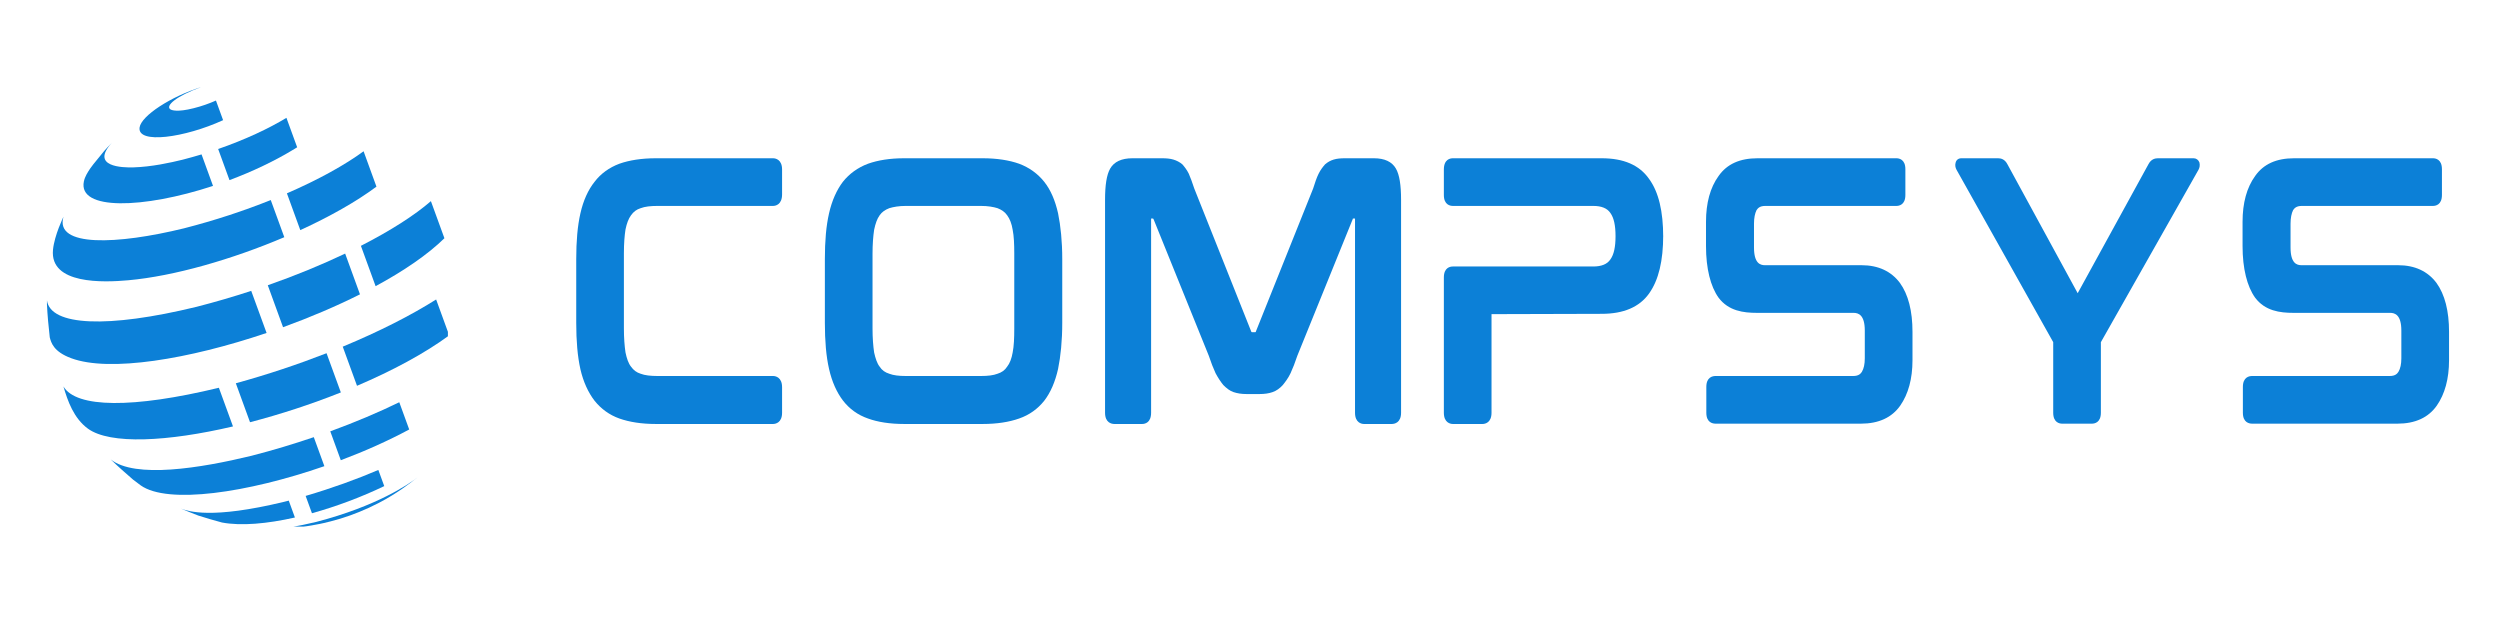 <svg xmlns="http://www.w3.org/2000/svg" xmlns:xlink="http://www.w3.org/1999/xlink" width="324" zoomAndPan="magnify" viewBox="0 0 242.88 60" height="80" preserveAspectRatio="xMidYMid meet" version="1.0"><defs><g/><clipPath id="3294c1b2ac"><path d="M 35 19 L 43.477 19 L 43.477 28 L 35 28 Z M 35 19 " clip-rule="nonzero"/></clipPath><clipPath id="356b534982"><path d="M 33 29 L 43.477 29 L 43.477 38 L 33 38 Z M 33 29 " clip-rule="nonzero"/></clipPath><clipPath id="d9db513b5a"><path d="M 26 46 L 41 46 L 41 51.188 L 26 51.188 Z M 26 46 " clip-rule="nonzero"/></clipPath><clipPath id="0e349e53d5"><path d="M 4.496 28 L 26 28 L 26 36 L 4.496 36 Z M 4.496 28 " clip-rule="nonzero"/></clipPath><clipPath id="f9b3da5fda"><path d="M 13 8.457 L 22 8.457 L 22 14 L 13 14 Z M 13 8.457 " clip-rule="nonzero"/></clipPath></defs><g fill="#0c80d7" fill-opacity="1"><g transform="translate(53.446, 41.18)"><g><path d="M 21.633 -25.797 L 10.238 -25.797 C 8.859 -25.797 7.672 -25.609 6.699 -25.266 C 5.699 -24.891 4.883 -24.293 4.289 -23.512 C 3.664 -22.73 3.191 -21.695 2.91 -20.445 C 2.629 -19.223 2.504 -17.719 2.504 -15.996 L 2.504 -9.801 C 2.504 -8.047 2.629 -6.543 2.91 -5.289 C 3.191 -4.07 3.664 -3.035 4.289 -2.223 C 4.914 -1.441 5.73 -0.844 6.699 -0.5 C 7.672 -0.156 8.859 0.031 10.238 0.031 L 21.633 0.031 C 21.883 0.031 22.512 -0.094 22.512 -1.062 L 22.512 -3.539 C 22.512 -4.508 21.883 -4.633 21.633 -4.633 L 10.395 -4.633 C 9.738 -4.633 9.172 -4.695 8.766 -4.852 C 8.359 -4.977 8.078 -5.195 7.828 -5.543 C 7.578 -5.855 7.418 -6.324 7.293 -6.918 C 7.199 -7.547 7.137 -8.328 7.137 -9.266 L 7.137 -16.562 C 7.137 -17.5 7.199 -18.285 7.293 -18.879 C 7.418 -19.473 7.578 -19.91 7.828 -20.254 C 8.078 -20.602 8.359 -20.82 8.766 -20.945 C 9.172 -21.102 9.738 -21.164 10.395 -21.164 L 21.633 -21.164 C 21.883 -21.164 22.512 -21.289 22.512 -22.289 L 22.512 -24.703 C 22.512 -25.672 21.883 -25.797 21.633 -25.797 Z M 21.633 -25.797 "/></g></g></g><g fill="#0c80d7" fill-opacity="1"><g transform="translate(77.613, 41.18)"><g><path d="M 23.824 -23.512 C 23.199 -24.293 22.383 -24.891 21.383 -25.266 C 20.414 -25.609 19.223 -25.797 17.844 -25.797 L 10.207 -25.797 C 8.828 -25.797 7.672 -25.609 6.699 -25.266 C 5.699 -24.891 4.883 -24.293 4.258 -23.512 C 3.664 -22.73 3.191 -21.695 2.91 -20.445 C 2.629 -19.223 2.504 -17.75 2.504 -15.996 L 2.504 -9.801 C 2.504 -8.047 2.629 -6.543 2.91 -5.32 C 3.191 -4.07 3.664 -3.035 4.258 -2.254 C 4.883 -1.441 5.699 -0.844 6.699 -0.5 C 7.641 -0.156 8.828 0.031 10.207 0.031 L 17.844 0.031 C 19.223 0.031 20.414 -0.156 21.383 -0.5 C 22.383 -0.844 23.199 -1.441 23.824 -2.223 C 24.449 -3.035 24.891 -4.07 25.172 -5.32 C 25.422 -6.543 25.578 -8.047 25.578 -9.801 L 25.578 -15.996 C 25.578 -17.719 25.422 -19.223 25.172 -20.445 C 24.891 -21.695 24.449 -22.73 23.824 -23.512 Z M 20.914 -16.531 L 20.914 -9.234 C 20.914 -8.328 20.883 -7.547 20.758 -6.918 C 20.664 -6.355 20.477 -5.855 20.223 -5.543 C 20.004 -5.195 19.691 -4.977 19.285 -4.852 C 18.879 -4.695 18.348 -4.633 17.688 -4.633 L 10.363 -4.633 C 9.707 -4.633 9.172 -4.695 8.766 -4.852 C 8.359 -4.977 8.047 -5.195 7.828 -5.543 C 7.578 -5.855 7.418 -6.355 7.293 -6.918 C 7.199 -7.547 7.137 -8.328 7.137 -9.234 L 7.137 -16.531 C 7.137 -17.438 7.199 -18.223 7.293 -18.848 C 7.418 -19.441 7.578 -19.91 7.828 -20.254 C 8.047 -20.57 8.359 -20.789 8.766 -20.945 C 9.172 -21.07 9.707 -21.164 10.363 -21.164 L 17.688 -21.164 C 18.348 -21.164 18.879 -21.07 19.285 -20.945 C 19.691 -20.789 20.004 -20.57 20.223 -20.254 C 20.477 -19.91 20.664 -19.441 20.758 -18.848 C 20.883 -18.223 20.914 -17.438 20.914 -16.531 Z M 20.914 -16.531 "/></g></g></g><g fill="#0c80d7" fill-opacity="1"><g transform="translate(104.847, 41.18)"><g><path d="M 28.645 -25.797 L 25.828 -25.797 C 25.391 -25.797 25.047 -25.766 24.734 -25.672 C 24.418 -25.578 24.137 -25.422 23.887 -25.203 C 23.668 -24.953 23.449 -24.672 23.262 -24.293 C 23.074 -23.918 22.918 -23.449 22.73 -22.855 L 17.188 -9.016 C 17.156 -8.891 17.125 -8.891 17.094 -8.891 L 16.781 -8.891 C 16.781 -8.891 16.719 -8.891 16.688 -9.016 L 11.176 -22.855 C 10.988 -23.449 10.801 -23.918 10.645 -24.293 C 10.457 -24.672 10.238 -24.953 10.02 -25.203 C 9.77 -25.422 9.453 -25.578 9.141 -25.672 C 8.828 -25.766 8.453 -25.797 8.047 -25.797 L 5.164 -25.797 C 4.102 -25.797 3.383 -25.453 3.004 -24.797 C 2.66 -24.199 2.504 -23.199 2.504 -21.758 L 2.504 -1.062 C 2.504 -0.094 3.129 0.031 3.414 0.031 L 6.105 0.031 C 6.387 0.031 6.98 -0.094 6.98 -1.062 L 6.98 -19.879 C 6.98 -19.91 6.98 -19.941 6.98 -19.941 L 7.137 -19.941 C 7.168 -19.941 7.199 -19.941 7.23 -19.848 L 12.586 -6.605 C 12.805 -5.949 13.023 -5.387 13.242 -4.914 C 13.492 -4.445 13.742 -4.07 13.996 -3.758 C 14.309 -3.445 14.621 -3.191 14.996 -3.066 C 15.371 -2.941 15.777 -2.879 16.25 -2.879 L 17.531 -2.879 C 18 -2.879 18.441 -2.941 18.785 -3.066 C 19.16 -3.191 19.504 -3.445 19.785 -3.758 C 20.035 -4.07 20.32 -4.445 20.539 -4.914 C 20.758 -5.387 20.977 -5.949 21.195 -6.605 L 26.578 -19.879 C 26.578 -19.941 26.609 -19.941 26.641 -19.941 L 26.801 -19.941 C 26.801 -19.941 26.801 -19.91 26.801 -19.879 L 26.801 -1.062 C 26.801 -0.094 27.426 0.031 27.676 0.031 L 30.367 0.031 C 30.648 0.031 31.277 -0.094 31.277 -1.062 L 31.277 -21.758 C 31.277 -23.199 31.121 -24.199 30.773 -24.797 C 30.398 -25.453 29.68 -25.797 28.645 -25.797 Z M 28.645 -25.797 "/></g></g></g><g fill="#0c80d7" fill-opacity="1"><g transform="translate(137.779, 41.18)"><g><path d="M 17.844 -25.797 L 3.383 -25.797 C 3.129 -25.797 2.504 -25.703 2.504 -24.703 L 2.504 -22.227 C 2.504 -21.258 3.129 -21.164 3.383 -21.164 L 17.031 -21.164 C 17.812 -21.164 18.379 -20.945 18.691 -20.477 C 19.035 -20.004 19.191 -19.254 19.191 -18.223 C 19.191 -17.188 19.035 -16.438 18.691 -15.965 C 18.379 -15.496 17.812 -15.277 17.031 -15.277 L 3.383 -15.277 C 3.129 -15.277 2.504 -15.184 2.504 -14.215 L 2.504 -1.062 C 2.504 -0.094 3.129 0.031 3.383 0.031 L 6.262 0.031 C 6.512 0.031 7.137 -0.094 7.137 -1.062 L 7.137 -10.645 L 17.844 -10.676 C 19.973 -10.676 21.508 -11.332 22.449 -12.648 C 23.387 -13.965 23.824 -15.84 23.824 -18.316 L 23.824 -18.125 C 23.824 -20.633 23.387 -22.512 22.449 -23.793 C 21.508 -25.141 19.973 -25.797 17.844 -25.797 Z M 17.844 -25.797 "/></g></g></g><g fill="#0c80d7" fill-opacity="1"><g transform="translate(163.26, 41.18)"><g><path d="M 17.625 -15.402 L 8.234 -15.402 C 7.766 -15.402 7.168 -15.59 7.168 -17.125 L 7.168 -19.441 C 7.168 -20.004 7.262 -20.445 7.418 -20.758 C 7.547 -20.945 7.734 -21.164 8.266 -21.164 L 21.008 -21.164 C 21.258 -21.164 21.883 -21.258 21.883 -22.227 L 21.883 -24.734 C 21.883 -25.703 21.258 -25.797 21.008 -25.797 L 7.516 -25.797 C 5.793 -25.797 4.539 -25.234 3.727 -24.074 C 2.91 -22.949 2.504 -21.445 2.504 -19.629 L 2.504 -17.25 C 2.504 -15.09 2.941 -13.336 3.727 -12.242 C 4.695 -10.957 6.137 -10.77 7.449 -10.77 L 16.844 -10.77 C 17.312 -10.77 17.938 -10.582 17.938 -9.047 L 17.938 -6.355 C 17.938 -5.793 17.844 -5.355 17.656 -5.039 C 17.531 -4.852 17.344 -4.633 16.812 -4.633 L 3.445 -4.633 C 3.16 -4.633 2.535 -4.539 2.535 -3.57 L 2.535 -1.062 C 2.535 -0.094 3.16 0 3.445 0 L 17.562 0 C 19.285 0 20.57 -0.594 21.383 -1.754 C 22.164 -2.879 22.574 -4.352 22.574 -6.168 L 22.574 -8.922 C 22.574 -10.957 22.164 -12.555 21.352 -13.68 C 20.508 -14.809 19.254 -15.402 17.625 -15.402 Z M 17.625 -15.402 "/></g></g></g><g fill="#0c80d7" fill-opacity="1"><g transform="translate(187.489, 41.18)"><g><path d="M 25.672 -25.797 L 22.195 -25.797 C 21.914 -25.797 21.539 -25.703 21.289 -25.234 L 14.402 -12.68 L 7.578 -25.203 C 7.324 -25.703 6.949 -25.797 6.668 -25.797 L 3.098 -25.797 C 2.816 -25.797 2.598 -25.641 2.535 -25.359 C 2.473 -25.141 2.504 -24.891 2.629 -24.672 L 12.023 -7.922 L 12.023 -1.062 C 12.023 -0.094 12.648 0 12.898 0 L 15.777 0 C 16.031 0 16.656 -0.094 16.656 -1.062 L 16.656 -7.922 L 26.141 -24.672 C 26.266 -24.891 26.297 -25.141 26.234 -25.391 C 26.141 -25.641 25.922 -25.797 25.672 -25.797 Z M 25.672 -25.797 "/></g></g></g><g fill="#0c80d7" fill-opacity="1"><g transform="translate(215.413, 41.18)"><g><path d="M 17.625 -15.402 L 8.234 -15.402 C 7.766 -15.402 7.168 -15.59 7.168 -17.125 L 7.168 -19.441 C 7.168 -20.004 7.262 -20.445 7.418 -20.758 C 7.547 -20.945 7.734 -21.164 8.266 -21.164 L 21.008 -21.164 C 21.258 -21.164 21.883 -21.258 21.883 -22.227 L 21.883 -24.734 C 21.883 -25.703 21.258 -25.797 21.008 -25.797 L 7.516 -25.797 C 5.793 -25.797 4.539 -25.234 3.727 -24.074 C 2.91 -22.949 2.504 -21.445 2.504 -19.629 L 2.504 -17.25 C 2.504 -15.09 2.941 -13.336 3.727 -12.242 C 4.695 -10.957 6.137 -10.77 7.449 -10.77 L 16.844 -10.77 C 17.312 -10.77 17.938 -10.582 17.938 -9.047 L 17.938 -6.355 C 17.938 -5.793 17.844 -5.355 17.656 -5.039 C 17.531 -4.852 17.344 -4.633 16.812 -4.633 L 3.445 -4.633 C 3.16 -4.633 2.535 -4.539 2.535 -3.57 L 2.535 -1.062 C 2.535 -0.094 3.16 0 3.445 0 L 17.562 0 C 19.285 0 20.57 -0.594 21.383 -1.754 C 22.164 -2.879 22.574 -4.352 22.574 -6.168 L 22.574 -8.922 C 22.574 -10.957 22.164 -12.555 21.352 -13.68 C 20.508 -14.809 19.254 -15.402 17.625 -15.402 Z M 17.625 -15.402 "/></g></g></g><g clip-path="url(#3294c1b2ac)"><path fill="#0c80d7" d="M 41.824 19.551 C 40.254 20.914 37.918 22.414 35.02 23.895 L 36.449 27.816 C 39.188 26.336 41.523 24.742 43.137 23.156 L 41.824 19.551 " fill-opacity="1" fill-rule="nonzero"/></g><path fill="#0c80d7" d="M 29.129 22.367 C 31.984 21.059 34.57 19.602 36.531 18.141 L 35.281 14.703 C 33.477 16.027 30.914 17.453 27.828 18.793 L 29.129 22.367 " fill-opacity="1" fill-rule="nonzero"/><path fill="#0c80d7" d="M 21.145 14.484 L 22.246 17.508 C 24.434 16.688 26.613 15.668 28.562 14.477 C 28.652 14.426 28.738 14.371 28.824 14.316 L 27.781 11.453 C 26.07 12.492 23.77 13.574 21.145 14.484 " fill-opacity="1" fill-rule="nonzero"/><path fill="#0c80d7" d="M 38.75 39.098 C 36.738 40.078 34.48 41.035 32.043 41.926 L 33.066 44.734 C 35.398 43.859 37.668 42.844 39.715 41.746 L 38.75 39.098 " fill-opacity="1" fill-rule="nonzero"/><g clip-path="url(#356b534982)"><path fill="#0c80d7" d="M 42.332 29.109 C 39.926 30.629 36.828 32.215 33.254 33.695 L 34.641 37.5 C 38.059 36.043 41.195 34.367 43.602 32.598 L 42.332 29.109 " fill-opacity="1" fill-rule="nonzero"/></g><path fill="#0c80d7" d="M 33.488 24.648 C 31.234 25.723 28.703 26.77 25.969 27.727 L 27.453 31.805 C 30.055 30.859 32.605 29.777 34.93 28.609 L 33.488 24.648 " fill-opacity="1" fill-rule="nonzero"/><path fill="#0c80d7" d="M 24.242 41.039 C 27.164 40.281 30.188 39.293 33.07 38.145 L 31.68 34.332 C 28.953 35.398 25.984 36.395 22.863 37.254 L 24.242 41.039 " fill-opacity="1" fill-rule="nonzero"/><path fill="#0c80d7" d="M 30.441 42.492 C 28.512 43.148 26.484 43.762 24.387 44.301 C 19.441 45.504 13.055 46.539 10.699 44.652 C 11.328 45.266 12.203 46.047 12.871 46.617 L 13.617 47.18 C 16.246 49.043 23.973 47.91 31.469 45.312 L 30.441 42.492 " fill-opacity="1" fill-rule="nonzero"/><g clip-path="url(#d9db513b5a)"><path fill="#0c80d7" d="M 30.664 50.734 C 28.758 51.191 27.629 51.355 26.199 51.375 C 26.879 51.387 26.93 51.383 28.168 51.32 C 28.73 51.277 28.789 51.27 29.75 51.148 C 30.184 51.082 30.215 51.078 31.012 50.926 C 31.375 50.852 31.402 50.844 32.082 50.676 C 32.41 50.594 32.422 50.59 33.047 50.406 C 33.352 50.309 33.363 50.309 33.957 50.105 C 34.258 49.996 34.258 49.996 34.855 49.762 C 35.168 49.637 35.168 49.637 35.789 49.359 C 36.133 49.199 36.133 49.199 36.812 48.855 C 38.539 47.953 39.773 46.988 40.512 46.41 C 39.707 47.031 36.625 49.184 30.664 50.734 " fill-opacity="1" fill-rule="nonzero"/></g><g clip-path="url(#0e349e53d5)"><path fill="#0c80d7" d="M 6.867 34.82 C 10.586 36.199 18.293 34.918 25.852 32.363 L 24.359 28.273 C 22.652 28.832 20.879 29.352 19.055 29.82 C 10.422 31.926 4.848 31.688 4.504 29.195 L 4.504 29.594 C 4.547 30.555 4.664 31.836 4.777 32.789 C 4.914 33.312 5.141 34.184 6.867 34.82 " fill-opacity="1" fill-rule="nonzero"/></g><path fill="#0c80d7" d="M 21.215 37.691 C 12.852 39.711 7.348 39.664 6.105 37.562 C 6.516 38.965 7.102 40.652 8.484 41.664 C 10.637 43.23 16.227 42.938 22.586 41.449 L 21.215 37.691 " fill-opacity="1" fill-rule="nonzero"/><path fill="#0c80d7" d="M 12.41 27.242 C 16.871 26.84 22.523 25.203 27.574 23.055 L 26.258 19.445 C 23.703 20.469 20.852 21.418 17.816 22.195 C 11.344 23.781 5.219 24.043 6.113 21.062 C 6.113 21.062 5.227 22.863 5.09 24.285 C 4.77 27.66 9.992 27.461 12.41 27.242 " fill-opacity="1" fill-rule="nonzero"/><path fill="#0c80d7" d="M 20.645 18.07 L 19.531 15.008 C 18.934 15.188 18.32 15.359 17.699 15.52 C 16.496 15.816 14.688 16.215 12.902 16.27 C 11.867 16.301 8.656 16.223 10.824 13.867 C 10.117 14.594 10.078 14.645 9.008 15.973 L 8.715 16.367 C 8.457 16.754 8.195 17.156 8.094 17.629 C 7.492 20.488 13.859 20.301 20.645 18.07 " fill-opacity="1" fill-rule="nonzero"/><g clip-path="url(#f9b3da5fda)"><path fill="#0c80d7" d="M 21.625 11.68 L 20.93 9.773 C 20.281 10.062 19.531 10.328 18.758 10.52 C 17.172 10.922 16.641 10.711 16.516 10.637 C 15.965 10.309 17.062 9.336 19.516 8.457 C 16.543 9.379 13.68 11.25 13.508 12.383 C 13.258 14.043 17.902 13.387 21.625 11.68 " fill-opacity="1" fill-rule="nonzero"/></g><path fill="#0c80d7" d="M 36.715 45.68 C 34.609 46.582 32.227 47.445 29.648 48.203 L 30.262 49.887 C 32.629 49.23 35.07 48.316 37.289 47.25 L 36.715 45.68 " fill-opacity="1" fill-rule="nonzero"/><path fill="#0c80d7" d="M 28.008 48.66 C 27.871 48.695 27.734 48.73 27.598 48.766 C 20.453 50.496 18.242 49.695 17.516 49.434 C 18.02 49.652 18.703 49.91 19.215 50.113 C 19.898 50.336 20.824 50.602 21.52 50.789 C 23.375 51.137 25.895 50.914 28.605 50.301 L 28.008 48.66 " fill-opacity="1" fill-rule="nonzero"/></svg>
